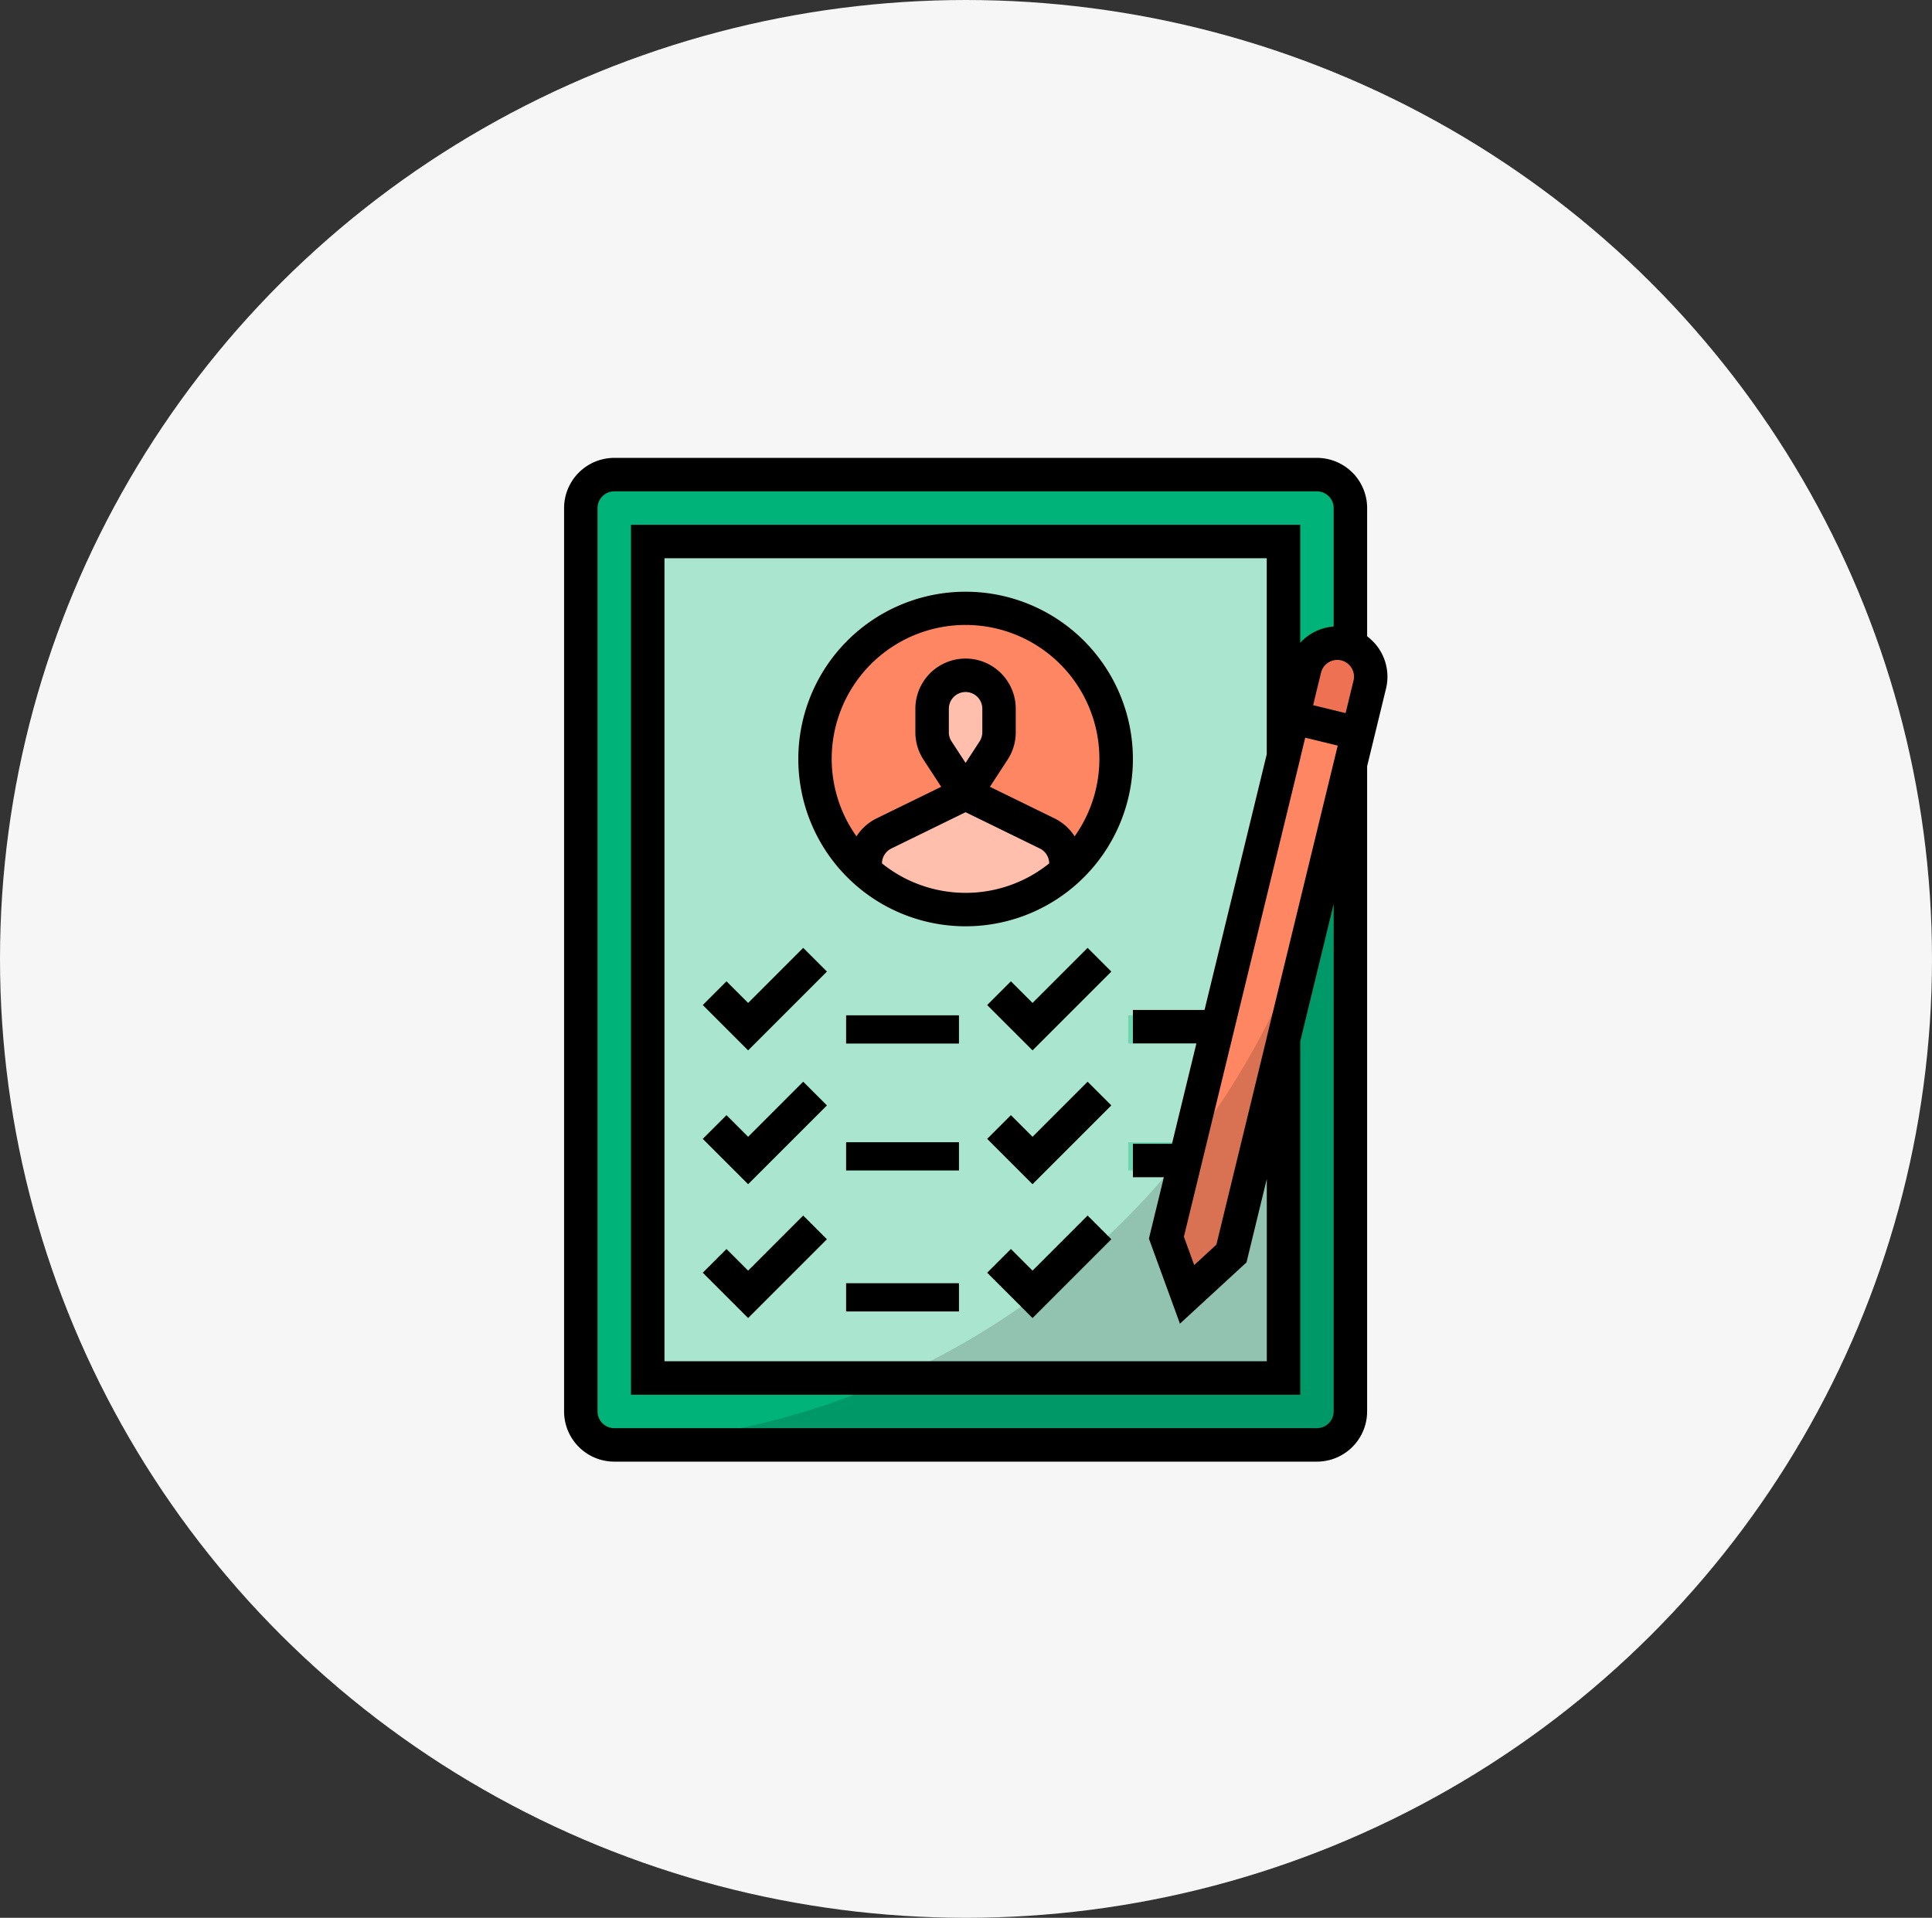 <svg xmlns="http://www.w3.org/2000/svg" xmlns:xlink="http://www.w3.org/1999/xlink" width="137" height="136" viewBox="0 0 137 136">
  <rect x="0" y="0" width="137" height="136" fill="#333333" stroke="none"/>
  <defs>
    <clipPath id="clip-path">
      <rect id="Rectángulo_340798" data-name="Rectángulo 340798" width="58.386" height="71.181" fill="none"/>
    </clipPath>
  </defs>
  <g id="Grupo_970871" data-name="Grupo 970871" transform="translate(-382 -1607)">
    <ellipse id="Elipse_5246" data-name="Elipse 5246" cx="68.5" cy="68" rx="68.5" ry="68" transform="translate(382 1607)" fill="#f6f6f6"/>
    <g id="Grupo_970867" data-name="Grupo 970867" transform="translate(422 1639.47)">
      <g id="Grupo_970866" data-name="Grupo 970866" clip-path="url(#clip-path)">
        <path id="Trazado_190690" data-name="Trazado 190690" d="M10.373,8H60.2a2.373,2.373,0,0,1,2.373,2.373V74.435A2.373,2.373,0,0,1,60.2,76.808H10.373A2.373,2.373,0,0,1,8,74.435V10.373A2.373,2.373,0,0,1,10.373,8" transform="translate(-6.814 -6.814)" fill="#00b378"/>
        <path id="Trazado_190691" data-name="Trazado 190691" d="M21.324,158.537a2.376,2.376,0,0,0,.4.036H71.547A2.373,2.373,0,0,0,73.92,156.2V104a54.573,54.573,0,0,1-52.6,54.536" transform="translate(-18.162 -88.578)" fill="#009866"/>
        <rect id="Rectángulo_340789" data-name="Rectángulo 340789" width="45" height="60" transform="translate(6 5.531)" fill="#aae5cf"/>
        <path id="Trazado_190692" data-name="Trazado 190692" d="M185.831,281.838V254.3a54.776,54.776,0,0,1-27.539,27.538Z" transform="translate(-134.818 -216.589)" fill="#91c3b0"/>
        <path id="Trazado_190693" data-name="Trazado 190693" d="M349.491,90.415a2.373,2.373,0,0,1,4.611,1.119v0l-.847,3.483-4.58-1.249Z" transform="translate(-296.969 -75.463)"/>
        <path id="Trazado_190694" data-name="Trazado 190694" d="M69.555,241.6l-3.212-3.211,1.678-1.678,1.534,1.534,3.906-3.907,1.678,1.678Z" transform="translate(-56.505 -199.592)" fill="#31c292"/>
        <rect id="Rectángulo_340790" data-name="Rectángulo 340790" width="8" height="2" transform="translate(20 39.531)" fill="#70d6b1"/>
        <path id="Trazado_190695" data-name="Trazado 190695" d="M69.555,305.6l-3.212-3.211,1.678-1.678,1.534,1.534,3.906-3.907,1.678,1.678Z" transform="translate(-56.505 -254.101)" fill="#31c292"/>
        <rect id="Rectángulo_340791" data-name="Rectángulo 340791" width="8" height="2" transform="translate(20 48.531)" fill="#70d6b1"/>
        <path id="Trazado_190696" data-name="Trazado 190696" d="M69.555,369.6l-3.212-3.211,1.678-1.678,1.534,1.534,3.906-3.907,1.678,1.678Z" transform="translate(-56.505 -308.61)" fill="#31c292"/>
        <rect id="Rectángulo_340792" data-name="Rectángulo 340792" width="8" height="2" transform="translate(20 58.531)" fill="#70d6b1"/>
        <path id="Trazado_190697" data-name="Trazado 190697" d="M130.677,72A10.677,10.677,0,1,1,120,82.677,10.677,10.677,0,0,1,130.677,72" transform="translate(-102.205 -61.323)" fill="#ff8662"/>
        <path id="Trazado_190698" data-name="Trazado 190698" d="M205.555,241.6l-3.212-3.211,1.678-1.678,1.534,1.534,3.906-3.907,1.678,1.678Z" transform="translate(-172.337 -199.592)" fill="#31c292"/>
        <rect id="Rectángulo_340793" data-name="Rectángulo 340793" width="6" height="2" transform="translate(40 39.531)" fill="#70d6b1"/>
        <path id="Trazado_190699" data-name="Trazado 190699" d="M205.555,305.6l-3.212-3.211,1.678-1.678,1.534,1.534,3.906-3.907,1.678,1.678Z" transform="translate(-172.337 -254.101)" fill="#31c292"/>
        <path id="Trazado_190700" data-name="Trazado 190700" d="M180.745,108.04v-1.667a2.373,2.373,0,1,0-4.745,0v1.667a2.373,2.373,0,0,0,.385,1.3l1.987,3.047,1.987-3.047a2.373,2.373,0,0,0,.385-1.3" transform="translate(-149.9 -88.578)" fill="#ffbfac"/>
        <path id="Trazado_190701" data-name="Trazado 190701" d="M156.906,163.362l-5.787-2.829-5.788,2.829a2.373,2.373,0,0,0-1.33,2.132v.544a10.671,10.671,0,0,0,14.236,0v-.544a2.373,2.373,0,0,0-1.331-2.132" transform="translate(-122.646 -136.727)" fill="#ffbfac"/>
        <path id="Trazado_190702" data-name="Trazado 190702" d="M205.555,369.6l-3.212-3.211,1.678-1.678,1.534,1.534,3.906-3.907,1.678,1.678Z" transform="translate(-172.337 -308.61)" fill="#31c292"/>
        <path id="Trazado_190703" data-name="Trazado 190703" d="M219.338,377.892l5.584-5.584-.235-.235a54.84,54.84,0,0,1-6.161,5.007Z" transform="translate(-186.12 -316.897)" fill="#2aa57c"/>
        <rect id="Rectángulo_340794" data-name="Rectángulo 340794" width="4" height="2" transform="translate(40 48.531)" fill="#70d6b1"/>
        <path id="Trazado_190704" data-name="Trazado 190704" d="M288.284,333.1q-.655.823-1.343,1.617h1.343Z" transform="translate(-244.39 -283.699)" fill="#5fb697"/>
        <path id="Trazado_190705" data-name="Trazado 190705" d="M297.814,90.421a2.373,2.373,0,1,1,4.611,1.122l-9.814,40.346-3.147,2.9L288,130.767Z" transform="translate(-245.292 -75.469)" fill="#ff8662"/>
        <path id="Trazado_190706" data-name="Trazado 190706" d="M349.491,90.415a2.373,2.373,0,0,1,4.611,1.119v0l-.847,3.483-4.58-1.249Z" transform="translate(-296.969 -75.463)" fill="#ef7154"/>
        <path id="Trazado_190707" data-name="Trazado 190707" d="M289.547,226.88,288,233.24l1.464,4.019,3.147-2.9,6.188-25.438a54.407,54.407,0,0,1-9.252,17.957" transform="translate(-245.292 -177.941)" fill="#d97253"/>
        <path id="Trazado_190708" data-name="Trazado 190708" d="M56.945,12.653V3.559A3.563,3.563,0,0,0,53.385,0H3.559A3.563,3.563,0,0,0,0,3.559V67.622a3.563,3.563,0,0,0,3.559,3.559H53.385a3.563,3.563,0,0,0,3.559-3.559V21.869l1.341-5.514a3.564,3.564,0,0,0-1.341-3.7M54.572,67.622a1.188,1.188,0,0,1-1.186,1.186H3.559a1.188,1.188,0,0,1-1.186-1.186V3.559A1.188,1.188,0,0,1,3.559,2.373H53.385a1.188,1.188,0,0,1,1.186,1.186v8.4A3.576,3.576,0,0,0,52.2,13.115V4.745H4.745v61.69H52.2V41.378l2.373-9.754Zm-9.734-26.1L43.107,48.64H40.336v2.373H42.53l-1.059,4.354,2.2,6.029,4.72-4.346,1.439-5.917V64.063H7.118V7.118H49.826v13.9L45.415,39.149h-5.08v2.373Zm4.993-.449h0v.02l-3.575,14.7-1.573,1.449-.732-2.009,8.24-33.875H52.2V21.3l.354-1.456,2.306.561ZM55.98,15.794,55.419,18.1l-2.305-.561.561-2.306h0a1.186,1.186,0,1,1,2.305.561Z"/>
        <path id="Trazado_190709" data-name="Trazado 190709" d="M69.555,238.25l-1.534-1.534-1.678,1.678,3.212,3.211,5.584-5.584-1.678-1.678Z" transform="translate(-56.505 -199.592)"/>
        <rect id="Rectángulo_340795" data-name="Rectángulo 340795" width="8" height="2" transform="translate(20 39.531)"/>
        <path id="Trazado_190710" data-name="Trazado 190710" d="M69.555,302.25l-1.534-1.534-1.678,1.678,3.212,3.211,5.584-5.584-1.678-1.678Z" transform="translate(-56.505 -254.101)"/>
        <rect id="Rectángulo_340796" data-name="Rectángulo 340796" width="8" height="2" transform="translate(20 48.531)"/>
        <path id="Trazado_190711" data-name="Trazado 190711" d="M69.555,366.25l-1.534-1.534-1.678,1.678,3.212,3.211,5.584-5.584-1.678-1.678Z" transform="translate(-56.505 -308.61)"/>
        <rect id="Rectángulo_340797" data-name="Rectángulo 340797" width="8" height="2" transform="translate(20 58.531)"/>
        <path id="Trazado_190712" data-name="Trazado 190712" d="M123.863,64a11.863,11.863,0,1,0,11.863,11.863A11.863,11.863,0,0,0,123.863,64m0,21.354a9.442,9.442,0,0,1-5.931-2.089,1.193,1.193,0,0,1,.664-1.054l5.266-2.575,5.266,2.575a1.194,1.194,0,0,1,.664,1.055,9.443,9.443,0,0,1-5.931,2.089m-1.186-11.382V72.3a1.186,1.186,0,0,1,2.373,0v1.667a1.183,1.183,0,0,1-.193.648l-.994,1.524-.994-1.524a1.183,1.183,0,0,1-.193-.648m8.921,7.382a3.556,3.556,0,0,0-1.426-1.275l-4.582-2.24,1.254-1.923a3.552,3.552,0,0,0,.578-1.944V72.3a3.559,3.559,0,1,0-7.118,0v1.667a3.55,3.55,0,0,0,.578,1.944l1.254,1.923-4.582,2.24a3.557,3.557,0,0,0-1.426,1.275,9.491,9.491,0,1,1,15.468,0Z" transform="translate(-95.391 -54.509)"/>
        <path id="Trazado_190713" data-name="Trazado 190713" d="M205.555,238.25l-1.534-1.534-1.678,1.678,3.212,3.211,5.584-5.584-1.678-1.678Z" transform="translate(-172.337 -199.592)"/>
        <path id="Trazado_190714" data-name="Trazado 190714" d="M205.555,302.25l-1.534-1.534-1.678,1.678,3.212,3.211,5.584-5.584-1.678-1.678Z" transform="translate(-172.337 -254.101)"/>
        <path id="Trazado_190715" data-name="Trazado 190715" d="M205.555,366.25l-1.534-1.534-1.678,1.678,3.212,3.211,5.584-5.584-1.678-1.678Z" transform="translate(-172.337 -308.61)"/>
      </g>
    </g>
  </g>
</svg>
